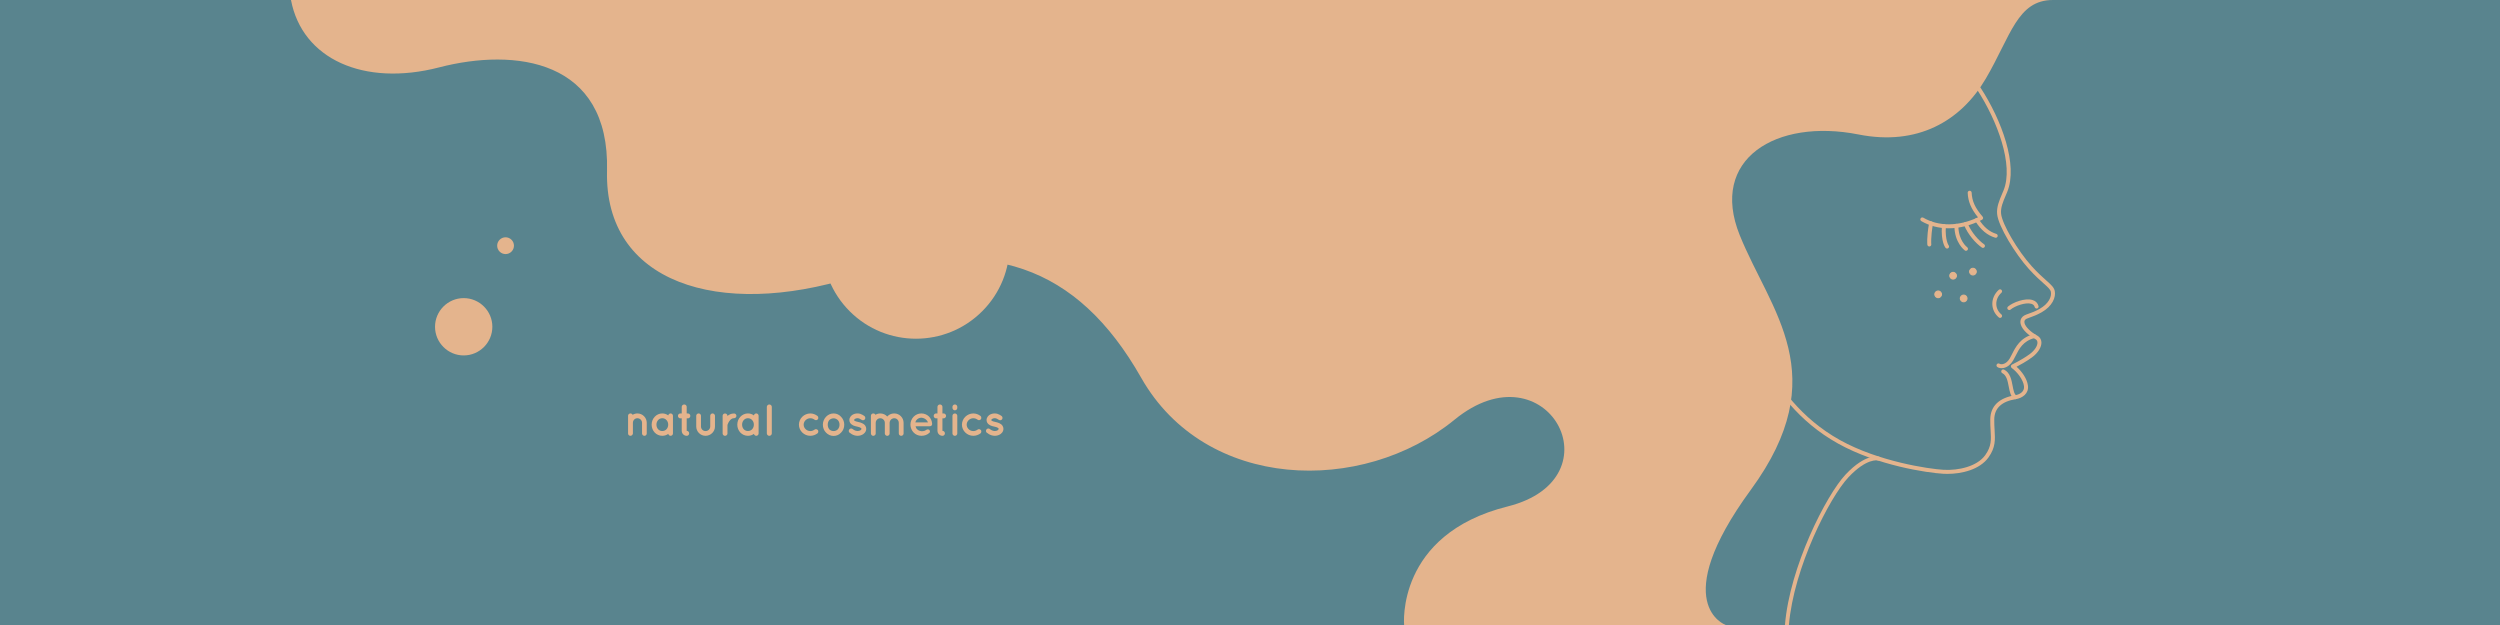 <?xml version="1.0" encoding="utf-8"?>
<!-- Generator: Adobe Illustrator 28.1.0, SVG Export Plug-In . SVG Version: 6.00 Build 0)  -->
<svg version="1.1" id="Ñëîé_1" xmlns="http://www.w3.org/2000/svg" xmlns:xlink="http://www.w3.org/1999/xlink" x="0px" y="0px"
	 viewBox="0 0 4004 1001" style="enable-background:new 0 0 4004 1001;" xml:space="preserve">
<style type="text/css">
	.st0{fill-rule:evenodd;clip-rule:evenodd;fill:#59848E;}
	.st1{fill-rule:evenodd;clip-rule:evenodd;fill:#E4B48D;}
	.st2{fill:#E4B48D;}
</style>
<rect id="XMLID_842_" y="0" class="st0" width="4004" height="1001"/>
<path id="XMLID_841_" class="st1" d="M466.04,0c17.92,94.45,116.46,139.24,237.41,107.89c120.94-31.36,273.24-13.44,268.76,165.74
	c-4.48,179.17,179.17,237.41,394.18,170.21s358.35-20.16,461.37,161.26c103.02,181.41,353.87,188.13,501.69,67.19
	c147.82-120.94,264.28,94.07,85.11,138.86C2235.39,855.94,2248.83,1001,2248.83,1001h515.12c0,0-94.07-33.08,40.32-216.73
	c134.38-183.65,31.35-285.56-17.92-407.62c-49.27-122.06,58.4-187.42,190.37-161.26c93.89,18.61,163.71-21.08,203.81-89.59
	C3220.63,57.3,3230.92,0,3288.03,0H466.04z"/>
<path id="XMLID_840_" class="st1" d="M742.65,569.26c25.29,0,45.91-20.62,45.91-45.91c0-25.29-20.62-45.91-45.91-45.91
	c-25.29,0-45.91,20.63-45.91,45.91C696.74,548.63,717.36,569.26,742.65,569.26z"/>
<ellipse id="XMLID_839_" transform="matrix(0.707 -0.707 0.707 0.707 -41.008 687.883)" class="st1" cx="809.84" cy="393.44" rx="13.44" ry="13.44"/>
<g id="XMLID_820_">
	<path id="XMLID_862_" class="st2" d="M3118.92,758.97c-2.28,0-4.5-0.07-6.65-0.19c-25.37-1.49-105.1-13.09-168.47-48.4
		c-65.18-36.32-97.97-87.07-124.3-127.86c-0.95-1.47-0.53-3.44,0.94-4.39c1.47-0.95,3.44-0.53,4.39,0.94
		c25.96,40.19,58.26,90.21,122.06,125.75c62.02,34.55,142.46,46.24,165.75,47.61c23.99,1.4,54-5.33,66.97-23.58
		c10.07-14.16,9.44-24.8,8.56-39.53c-0.31-5.29-0.67-11.27-0.55-18.01c0.37-20.93,14.13-34.17,39.77-38.29
		c7.27-1.17,15.37-5.68,14.23-14.58c-1.37-10.7-10.94-22.75-19.69-29.14c-0.91-0.66-1.4-1.75-1.29-2.87c0.11-1.12,0.8-2.1,1.82-2.57
		c0.15-0.07,14.92-7,28.01-16.49c7.97-5.78,13.08-13.46,12.7-19.12c-0.16-2.36-1.31-4.08-3.52-5.27
		c-9.16-4.93-20.77-14.11-23.31-23.78c-0.95-3.6-0.51-7,1.28-9.83c2.4-3.8,6.27-5.16,11.62-7.03c4.49-1.57,10.09-3.53,17.4-7.66
		c14.63-8.27,19.6-19.66,18.03-27.29c-0.79-3.86-4.87-7.48-11.61-13.48c-5.86-5.21-13.88-12.34-23.68-23.17
		c-21.46-23.7-48.9-68.2-50.78-87.93c-1.06-11.14,3.34-21.5,8-32.46c0.74-1.73,1.49-3.5,2.23-5.29
		c16.77-40.63-10.12-112.09-42.19-161.28c-0.96-1.47-0.54-3.44,0.93-4.39c1.47-0.96,3.44-0.54,4.39,0.93
		c34.06,52.24,60.48,124.19,42.74,167.17c-0.75,1.82-1.51,3.6-2.25,5.35c-4.53,10.64-8.43,19.84-7.52,29.37
		c1.59,16.6,26.4,59.13,49.17,84.27c9.58,10.57,17.45,17.57,23.2,22.68c7.73,6.88,12.4,11.02,13.62,16.95
		c2.03,9.88-3.72,24.26-21.13,34.1c-7.81,4.41-13.94,6.56-18.43,8.13c-4.81,1.68-7.18,2.58-8.34,4.42
		c-0.84,1.34-1.01,2.92-0.51,4.82c1.62,6.14,9.92,14.29,20.18,19.81c4.11,2.21,6.55,5.92,6.85,10.44
		c0.53,7.88-5.48,17.56-15.31,24.68c-9.22,6.68-18.99,12.02-24.54,14.87c8.42,7.43,16.83,18.98,18.27,30.25
		c1.6,12.54-8.65,19.91-19.52,21.65c-22.52,3.61-34.11,14.42-34.42,32.13c-0.12,6.49,0.22,12.1,0.54,17.52
		c0.91,15.43,1.63,27.61-9.73,43.59C3170.8,752.21,3141.97,758.97,3118.92,758.97z"/>
	<path id="XMLID_860_" class="st2" d="M3218.09,496.59c-0.89,0-1.77-0.37-2.4-1.1c-1.15-1.33-1.01-3.33,0.32-4.48
		c7.67-6.65,27.27-14.22,39.33-10.49c5.01,1.55,8.32,4.9,9.58,9.7c0.45,1.7-0.57,3.43-2.26,3.88c-1.69,0.44-3.43-0.57-3.88-2.26
		c-0.7-2.67-2.39-4.34-5.31-5.24c-9.23-2.86-26.74,3.54-33.3,9.22C3219.56,496.34,3218.82,496.59,3218.09,496.59z"/>
	<path id="XMLID_859_" class="st2" d="M3203.35,509.16c-0.72,0-1.45-0.25-2.05-0.75c-6.58-5.56-10.27-13.19-10.39-21.48
		c-0.12-8.49,3.65-16.78,10.32-22.74c1.31-1.17,3.32-1.05,4.48,0.25c1.17,1.31,1.05,3.31-0.25,4.48c-5.3,4.73-8.29,11.26-8.2,17.91
		c0.09,6.43,2.98,12.36,8.13,16.72c1.34,1.13,1.51,3.13,0.38,4.47C3205.15,508.78,3204.25,509.16,3203.35,509.16z"/>
	<g id="XMLID_827_">
		<path id="XMLID_858_" class="st2" d="M3121.17,365.64c-15.78,0-30.76-3.82-43.98-11.49c-1.52-0.88-2.03-2.82-1.15-4.34
			c0.88-1.52,2.82-2.03,4.34-1.15c24.8,14.39,56.53,14.13,87.59-0.59c-11.05-13.6-15.89-25.21-16.51-39.28
			c-0.08-1.75,1.28-3.23,3.03-3.31c1.73-0.04,3.23,1.28,3.31,3.03c0.61,13.76,5.54,24.57,17.6,38.55c0.64,0.74,0.9,1.73,0.71,2.68
			c-0.19,0.96-0.8,1.77-1.67,2.22C3156.61,361.07,3138.42,365.64,3121.17,365.64z"/>
		<g id="XMLID_829_">
			<path id="XMLID_857_" class="st2" d="M3196.35,380.8c-0.3,0-0.61-0.05-0.92-0.14c-12.65-3.81-22.78-12.28-31.9-26.65
				c-0.94-1.48-0.5-3.44,0.98-4.38c1.48-0.94,3.44-0.5,4.38,0.98c8.25,13.01,17.26,20.63,28.37,23.97c1.68,0.51,2.63,2.28,2.12,3.96
				C3198.97,379.91,3197.71,380.8,3196.35,380.8z"/>
			<path id="XMLID_856_" class="st2" d="M3175.91,397.02c-0.62,0-1.25-0.18-1.79-0.56c-9.53-6.55-22.11-20.39-28.73-36.57
				c-0.66-1.62,0.11-3.48,1.74-4.14c1.63-0.66,3.48,0.12,4.14,1.74c6.09,14.88,17.98,27.92,26.45,33.74
				c1.45,0.99,1.81,2.97,0.82,4.41C3177.92,396.53,3176.92,397.02,3175.91,397.02z"/>
			<path id="XMLID_855_" class="st2" d="M3148.74,401.71c-0.65,0-1.3-0.2-1.86-0.61c-0.68-0.5-16.71-12.49-16.71-39.48
				c0-1.75,1.42-3.17,3.17-3.17s3.17,1.42,3.17,3.17c0,23.61,13.54,33.93,14.11,34.36c1.4,1.04,1.71,3.03,0.67,4.43
				C3150.68,401.26,3149.72,401.71,3148.74,401.71z"/>
			<path id="XMLID_854_" class="st2" d="M3118.42,398.11c-0.91,0-1.81-0.39-2.43-1.15c-0.77-0.94-7.45-9.91-5.88-35.08
				c0.11-1.75,1.61-3.1,3.37-2.97c1.75,0.11,3.08,1.62,2.97,3.37c-1.42,22.7,4.43,30.63,4.49,30.71c1.05,1.38,0.82,3.36-0.54,4.44
				C3119.81,397.88,3119.11,398.11,3118.42,398.11z"/>
		</g>
		<path id="XMLID_853_" class="st2" d="M3090,394.77c-1.57,0-2.93-1.16-3.14-2.76c-0.06-0.44-1.37-11.18,2.78-34.76
			c0.3-1.73,1.95-2.89,3.68-2.58c1.73,0.3,2.88,1.95,2.58,3.68c-3.95,22.44-2.74,32.75-2.73,32.85c0.22,1.74-1.01,3.32-2.75,3.54
			C3090.27,394.76,3090.14,394.77,3090,394.77z"/>
	</g>
	<path id="XMLID_852_" class="st2" d="M3205.73,589.7c-2.56,0-4.94-0.63-6.74-1.83c-1.46-0.97-1.85-2.94-0.88-4.4
		c0.97-1.46,2.94-1.86,4.4-0.88c0.9,0.6,2.89,1.09,5.5,0.5c4.07-0.93,7.91-4.13,10.8-9.01c1.21-2.04,2.38-4.38,3.63-6.86
		c5.66-11.26,13.41-26.67,34.66-31.98c1.71-0.42,3.42,0.61,3.85,2.31c0.43,1.7-0.61,3.43-2.31,3.85
		c-18.43,4.61-24.86,17.39-30.53,28.68c-1.3,2.58-2.52,5.02-3.84,7.24c-3.79,6.39-9.07,10.64-14.86,11.96
		C3208.17,589.56,3206.93,589.7,3205.73,589.7z"/>
	<path id="XMLID_851_" class="st2" d="M3227.9,639.34c-0.52,0-1.05-0.13-1.53-0.4c-6.09-3.37-7.59-11.35-9.19-19.8
		c-1.67-8.86-3.4-18.03-10.25-21.46c-1.57-0.78-2.2-2.69-1.42-4.26c0.79-1.57,2.69-2.2,4.26-1.42c9.66,4.84,11.78,16.06,13.64,25.96
		c1.31,6.94,2.55,13.5,6.02,15.42c1.53,0.85,2.09,2.78,1.24,4.31C3230.1,638.75,3229.02,639.34,3227.9,639.34z"/>
	<g id="XMLID_847_">
		<path id="XMLID_246_" class="st1" d="M3159.87,440.39c2.94,0,5.35-2.4,5.35-5.35c0-2.94-2.4-5.35-5.35-5.35s-5.35,2.4-5.35,5.35
			C3154.52,437.99,3156.92,440.39,3159.87,440.39z"/>
		<path id="XMLID_848_" class="st2" d="M3159.87,441.24c-3.41,0-6.19-2.78-6.19-6.19c0-3.42,2.78-6.2,6.19-6.2
			c3.42,0,6.19,2.78,6.19,6.2C3166.06,438.46,3163.28,441.24,3159.87,441.24z M3159.87,430.55c-2.48,0-4.5,2.02-4.5,4.5
			c0,2.48,2.02,4.5,4.5,4.5s4.5-2.02,4.5-4.5C3164.37,432.57,3162.35,430.55,3159.87,430.55z"/>
	</g>
	<g id="XMLID_835_">
		<path id="XMLID_245_" class="st1" d="M3128.09,446.93c2.94,0,5.35-2.4,5.35-5.35c0-2.95-2.4-5.35-5.35-5.35
			c-2.95,0-5.35,2.4-5.35,5.35C3122.75,444.53,3125.15,446.93,3128.09,446.93z"/>
		<path id="XMLID_836_" class="st2" d="M3128.09,447.78c-3.41,0-6.19-2.78-6.19-6.19c0-3.41,2.78-6.19,6.19-6.19
			c3.42,0,6.19,2.78,6.19,6.19C3134.28,445,3131.51,447.78,3128.09,447.78z M3128.09,437.09c-2.48,0-4.5,2.02-4.5,4.5
			c0,2.48,2.02,4.5,4.5,4.5c2.48,0,4.5-2.02,4.5-4.5C3132.59,439.1,3130.57,437.09,3128.09,437.09z"/>
	</g>
	<g id="XMLID_831_">
		<path id="XMLID_244_" class="st1" d="M3144.99,483.33c2.95,0,5.35-2.4,5.35-5.35c0-2.94-2.4-5.35-5.35-5.35
			c-2.94,0-5.35,2.4-5.35,5.35C3139.64,480.93,3142.05,483.33,3144.99,483.33z"/>
		<path id="XMLID_832_" class="st2" d="M3144.99,484.17c-3.41,0-6.19-2.78-6.19-6.19c0-3.41,2.78-6.19,6.19-6.19
			c3.42,0,6.19,2.78,6.19,6.19C3151.18,481.4,3148.41,484.17,3144.99,484.17z M3144.99,473.48c-2.48,0-4.5,2.02-4.5,4.5
			c0,2.48,2.02,4.5,4.5,4.5c2.48,0,4.5-2.02,4.5-4.5C3149.49,475.5,3147.47,473.48,3144.99,473.48z"/>
	</g>
	<g id="XMLID_825_">
		<path id="XMLID_243_" class="st1" d="M3104.15,476.75c2.95,0,5.35-2.4,5.35-5.35c0-2.95-2.4-5.35-5.35-5.35
			c-2.94,0-5.35,2.4-5.35,5.35C3098.81,474.35,3101.21,476.75,3104.15,476.75z"/>
		<path id="XMLID_826_" class="st2" d="M3104.15,477.6c-3.41,0-6.19-2.78-6.19-6.19c0-3.41,2.78-6.19,6.19-6.19
			c3.42,0,6.19,2.78,6.19,6.19C3110.35,474.82,3107.57,477.6,3104.15,477.6z M3104.15,466.91c-2.48,0-4.5,2.02-4.5,4.5
			c0,2.48,2.02,4.5,4.5,4.5c2.48,0,4.5-2.02,4.5-4.5C3108.65,468.93,3106.63,466.91,3104.15,466.91z"/>
	</g>
	<path id="XMLID_144_" class="st2" d="M2865.14,1001c7.68-92.02,65.08-204.3,95.21-236.47c29.48-31.47,47.18-27.08,47.31-27.04
		c1.68,0.51,3.45-0.43,3.97-2.1c0.52-1.68-0.42-3.45-2.1-3.97c-0.85-0.26-21.22-6.02-53.81,28.77
		c-30.72,32.8-89.29,147.28-96.94,240.81H2865.14z"/>
</g>
<ellipse id="XMLID_819_" transform="matrix(0.707 -0.707 0.707 0.707 152.315 1152.363)" class="st1" cx="1467.18" cy="392.32" rx="150.06" ry="150.06"/>
<path id="XMLID_818_" class="st2" d="M1020.83,662.16c-1.41,0.01-2.75,0.2-4.04,0.6c-1.29,0.39-2.47,0.93-3.56,1.62
	c-0.33-0.69-0.81-1.23-1.43-1.62c-0.62-0.39-1.31-0.58-2.08-0.6c-0.73,0.01-1.37,0.18-1.94,0.53c-0.57,0.34-1.03,0.79-1.35,1.36
	c-0.33,0.57-0.5,1.21-0.51,1.91v11.11l0,0v17.13c0.01,0.7,0.18,1.34,0.51,1.91c0.32,0.57,0.78,1.03,1.35,1.36
	c0.56,0.35,1.21,0.51,1.94,0.53c0.62-0.01,1.21-0.14,1.73-0.42c0.53-0.27,0.98-0.63,1.34-1.1c0.36-0.47,0.6-0.99,0.73-1.57
	c0.07-0.14,0.11-0.27,0.12-0.38c0.02-0.12,0.02-0.23,0.02-0.33l0,0v-17.13c0.01-1.35,0.33-2.58,0.97-3.67
	c0.63-1.09,1.48-1.95,2.56-2.59c1.08-0.63,2.29-0.97,3.64-0.98c1.37,0.01,2.63,0.35,3.75,0.98c1.12,0.65,2.02,1.51,2.68,2.59
	c0.67,1.09,1.02,2.32,1.03,3.67v17.13c0.01,0.7,0.19,1.34,0.54,1.91c0.35,0.57,0.81,1.03,1.39,1.36c0.57,0.35,1.19,0.51,1.88,0.53
	c0.71-0.01,1.33-0.18,1.89-0.53c0.56-0.33,1-0.79,1.34-1.36c0.32-0.57,0.49-1.21,0.5-1.91v-17.13c-0.01-2.04-0.41-3.95-1.17-5.75
	c-0.76-1.79-1.84-3.38-3.2-4.74c-1.36-1.37-2.95-2.45-4.75-3.23C1024.87,662.56,1022.92,662.17,1020.83,662.16z"/>
<path id="XMLID_815_" class="st2" d="M1077.81,666.03c-0.01-0.73-0.18-1.37-0.53-1.96c-0.33-0.59-0.79-1.04-1.36-1.39
	c-0.57-0.35-1.21-0.51-1.91-0.53c-0.94,0.02-1.74,0.32-2.4,0.91c-0.66,0.58-1.1,1.33-1.33,2.25c-1.36-0.98-2.84-1.74-4.44-2.31
	c-1.6-0.55-3.3-0.84-5.09-0.85c-2.45,0.01-4.71,0.5-6.76,1.45c-2.07,0.96-3.87,2.26-5.42,3.93c-1.55,1.62-2.75,3.51-3.6,5.66
	c-0.84,2.15-1.27,4.47-1.28,6.95c0.01,2.45,0.44,4.75,1.28,6.9c0.85,2.14,2.04,4.05,3.6,5.71c1.55,1.62,3.36,2.9,5.42,3.82
	c2.05,0.92,4.31,1.4,6.76,1.41l0,0c1.79-0.01,3.49-0.28,5.09-0.81c1.6-0.54,3.08-1.29,4.44-2.27c0.14,0.57,0.39,1.1,0.74,1.57
	c0.36,0.47,0.78,0.82,1.29,1.1c0.5,0.28,1.08,0.41,1.7,0.42c0.7-0.01,1.34-0.18,1.91-0.53c0.57-0.33,1.03-0.79,1.36-1.36
	c0.35-0.57,0.51-1.21,0.53-1.91v-14.05l0,0l0,0V666.03L1077.81,666.03z M1067.41,687.53c-0.87,0.9-1.89,1.59-3.03,2.07
	c-1.16,0.48-2.37,0.73-3.63,0.73c-1.3,0-2.53-0.25-3.68-0.73c-1.16-0.48-2.15-1.17-2.99-2.07c-0.87-0.94-1.54-2.03-2.01-3.29
	c-0.48-1.25-0.72-2.62-0.72-4.1c0-1.52,0.24-2.89,0.72-4.15c0.47-1.25,1.13-2.33,2.01-3.24c0.84-0.97,1.83-1.71,2.99-2.2
	c1.15-0.49,2.38-0.74,3.68-0.74c1.27,0,2.47,0.25,3.63,0.74c1.15,0.49,2.16,1.23,3.03,2.2c0.87,0.91,1.55,1.98,2.04,3.24
	c0.49,1.25,0.74,2.63,0.75,4.15c-0.01,1.48-0.26,2.84-0.75,4.1C1068.97,685.5,1068.29,686.59,1067.41,687.53z"/>
<path id="XMLID_814_" class="st2" d="M1101.6,662.16h-1.79v-10.39c-0.01-0.75-0.18-1.42-0.53-2.01c-0.35-0.6-0.81-1.06-1.41-1.41
	c-0.58-0.35-1.25-0.51-2.01-0.53c-0.75,0.01-1.42,0.18-2.03,0.53c-0.6,0.35-1.07,0.81-1.43,1.41c-0.36,0.59-0.54,1.25-0.55,2.01l0,0
	v10.39h-2.08c-0.75,0.01-1.42,0.18-2.01,0.53c-0.6,0.35-1.06,0.81-1.41,1.41c-0.35,0.59-0.51,1.25-0.53,2.01
	c0.01,0.73,0.18,1.39,0.53,1.97c0.35,0.6,0.81,1.08,1.41,1.42c0.58,0.36,1.25,0.54,2.01,0.55h2.08v20c0.02,1.47,0.38,2.81,1.09,4
	c0.72,1.19,1.67,2.15,2.87,2.87c1.19,0.7,2.53,1.06,4,1.09c0.75-0.01,1.42-0.18,2.01-0.53c0.6-0.35,1.06-0.81,1.41-1.41
	c0.35-0.58,0.51-1.25,0.53-2.01c-0.01-0.75-0.18-1.42-0.53-2.03c-0.35-0.6-0.81-1.08-1.41-1.43c-0.59-0.36-1.25-0.54-2.01-0.55l0,0
	v-20h1.79c0.73-0.01,1.4-0.19,1.99-0.55c0.61-0.35,1.09-0.82,1.46-1.42c0.36-0.59,0.55-1.24,0.56-1.97
	c-0.01-0.75-0.2-1.42-0.56-2.01c-0.37-0.6-0.85-1.06-1.46-1.41C1103,662.34,1102.33,662.17,1101.6,662.16L1101.6,662.16z"/>
<path id="XMLID_813_" class="st2" d="M1145.1,683.09v-17.13c-0.01-0.68-0.19-1.3-0.56-1.88c-0.36-0.57-0.82-1.04-1.41-1.38
	c-0.59-0.35-1.22-0.53-1.9-0.54c-0.72,0.01-1.36,0.19-1.92,0.54c-0.56,0.35-0.99,0.81-1.31,1.38c-0.32,0.57-0.48,1.2-0.49,1.88l0,0
	v17.13c-0.04,1.37-0.39,2.62-1.06,3.72c-0.66,1.1-1.55,1.96-2.68,2.6c-1.12,0.64-2.39,0.98-3.79,0.99
	c-1.37-0.01-2.62-0.35-3.71-0.99c-1.1-0.65-1.96-1.51-2.6-2.6c-0.65-1.1-0.98-2.34-0.99-3.72v-17.13c-0.01-0.68-0.18-1.3-0.5-1.88
	c-0.33-0.57-0.79-1.04-1.36-1.38c-0.56-0.35-1.21-0.53-1.94-0.54c-0.71,0.01-1.34,0.19-1.91,0.54c-0.57,0.35-1.03,0.81-1.36,1.38
	c-0.35,0.57-0.51,1.2-0.53,1.88v17.13c0.01,2.05,0.41,3.98,1.18,5.78c0.78,1.79,1.84,3.37,3.21,4.73c1.36,1.37,2.94,2.44,4.73,3.21
	c1.8,0.78,3.73,1.17,5.78,1.18c2.08-0.01,4.03-0.41,5.84-1.18c1.82-0.78,3.42-1.84,4.81-3.21c1.39-1.36,2.47-2.94,3.26-4.73
	C1144.69,687.06,1145.09,685.14,1145.1,683.09z"/>
<path id="XMLID_812_" class="st2" d="M1175.64,662.23c-1.19-0.01-2.33,0.1-3.4,0.35c-1.08,0.24-2.09,0.57-3.03,1
	c-0.93,0.43-1.8,0.91-2.59,1.45c-0.25,0.18-0.51,0.41-0.78,0.66c-0.26,0.26-0.51,0.51-0.73,0.78v-0.5
	c-0.01-0.71-0.19-1.33-0.55-1.89c-0.35-0.56-0.82-1-1.41-1.34c-0.6-0.32-1.25-0.49-1.98-0.5c-0.7,0.01-1.34,0.18-1.91,0.5
	c-0.57,0.33-1.03,0.78-1.36,1.34c-0.35,0.56-0.51,1.18-0.53,1.89v28.24c0.01,0.7,0.18,1.34,0.53,1.91c0.33,0.57,0.79,1.03,1.36,1.36
	c0.57,0.35,1.21,0.51,1.91,0.53c0.73-0.01,1.39-0.18,1.98-0.53c0.59-0.33,1.06-0.79,1.41-1.36c0.36-0.57,0.54-1.21,0.55-1.91v-13.62
	c0.12-0.35,0.3-0.85,0.54-1.49c0.24-0.66,0.56-1.37,0.96-2.17c0.39-0.79,0.87-1.58,1.44-2.35c0.43-0.68,0.92-1.33,1.46-1.91
	c0.55-0.58,1.16-1.1,1.84-1.53c0.61-0.47,1.27-0.81,1.98-1.03c0.72-0.23,1.49-0.33,2.32-0.33c0.73-0.01,1.37-0.19,1.94-0.54
	c0.57-0.35,1.03-0.81,1.36-1.39c0.32-0.57,0.49-1.19,0.5-1.88c-0.01-0.71-0.18-1.33-0.5-1.89c-0.33-0.56-0.79-1-1.36-1.34
	C1177.01,662.41,1176.36,662.24,1175.64,662.23z"/>
<path id="XMLID_809_" class="st2" d="M1214.98,666.03c-0.01-0.73-0.18-1.37-0.53-1.96c-0.33-0.59-0.79-1.04-1.36-1.39
	c-0.57-0.35-1.21-0.51-1.91-0.53c-0.94,0.02-1.74,0.32-2.4,0.91c-0.66,0.58-1.1,1.33-1.33,2.25c-1.36-0.98-2.84-1.74-4.44-2.31
	c-1.6-0.55-3.3-0.84-5.09-0.85c-2.45,0.01-4.71,0.5-6.76,1.45c-2.07,0.96-3.87,2.26-5.42,3.93c-1.55,1.62-2.75,3.51-3.6,5.66
	c-0.84,2.15-1.27,4.47-1.28,6.95c0.01,2.45,0.44,4.75,1.28,6.9c0.85,2.14,2.04,4.05,3.6,5.71c1.55,1.62,3.36,2.9,5.42,3.82
	c2.05,0.92,4.31,1.4,6.76,1.41l0,0c1.79-0.01,3.49-0.28,5.09-0.81c1.6-0.54,3.08-1.29,4.44-2.27c0.14,0.57,0.39,1.1,0.74,1.57
	c0.36,0.47,0.78,0.82,1.29,1.1c0.5,0.28,1.08,0.41,1.7,0.42c0.7-0.01,1.34-0.18,1.91-0.53c0.57-0.33,1.03-0.79,1.36-1.36
	c0.35-0.57,0.51-1.21,0.53-1.91v-14.05l0,0l0,0V666.03L1214.98,666.03z M1204.59,687.53c-0.87,0.9-1.89,1.59-3.03,2.07
	c-1.16,0.48-2.37,0.73-3.63,0.73c-1.3,0-2.53-0.25-3.68-0.73c-1.16-0.48-2.15-1.17-2.99-2.07c-0.87-0.94-1.54-2.03-2.01-3.29
	c-0.48-1.25-0.72-2.62-0.72-4.1c0-1.52,0.24-2.89,0.72-4.15c0.47-1.25,1.13-2.33,2.01-3.24c0.84-0.97,1.83-1.71,2.99-2.2
	c1.15-0.49,2.38-0.74,3.68-0.74c1.27,0,2.47,0.25,3.63,0.74c1.15,0.49,2.16,1.23,3.03,2.2c0.87,0.91,1.55,1.98,2.04,3.24
	c0.49,1.25,0.74,2.63,0.75,4.15c-0.01,1.48-0.26,2.84-0.75,4.1C1206.14,685.5,1205.46,686.59,1204.59,687.53z"/>
<path id="XMLID_808_" class="st2" d="M1228.17,651.77v42.28c0.01,0.73,0.19,1.39,0.55,1.97c0.35,0.6,0.82,1.08,1.42,1.42
	c0.58,0.36,1.24,0.54,1.97,0.55c0.75-0.01,1.42-0.19,2.03-0.55c0.6-0.35,1.08-0.82,1.43-1.42c0.36-0.59,0.54-1.24,0.55-1.97v-42.28
	c-0.01-0.73-0.19-1.39-0.55-1.98c-0.36-0.58-0.84-1.06-1.43-1.42c-0.61-0.35-1.28-0.53-2.03-0.54c-0.73,0.01-1.39,0.19-1.97,0.54
	c-0.6,0.36-1.08,0.84-1.42,1.42C1228.36,650.38,1228.18,651.04,1228.17,651.77z"/>
<path id="XMLID_807_" class="st2" d="M1297.76,697.99L1297.76,697.99c2.16-0.02,4.22-0.37,6.15-1.06c1.95-0.69,3.69-1.6,5.24-2.74
	c0.55-0.49,0.94-1.04,1.19-1.66c0.24-0.62,0.33-1.25,0.26-1.89c-0.06-0.63-0.29-1.22-0.67-1.76c-0.49-0.57-1.05-0.99-1.68-1.24
	c-0.63-0.25-1.27-0.33-1.91-0.26c-0.66,0.07-1.24,0.31-1.78,0.72c-0.94,0.69-1.98,1.24-3.14,1.66c-1.15,0.41-2.38,0.62-3.67,0.63
	c-1.46-0.01-2.83-0.29-4.11-0.82c-1.28-0.54-2.4-1.28-3.37-2.23c-0.98-0.94-1.74-2.03-2.29-3.26c-0.55-1.23-0.82-2.54-0.84-3.93
	c0.01-1.39,0.29-2.7,0.84-3.94c0.55-1.24,1.31-2.33,2.29-3.28c0.97-0.96,2.09-1.71,3.37-2.26c1.28-0.55,2.65-0.82,4.11-0.84
	c1.33,0.01,2.56,0.22,3.7,0.63c1.13,0.42,2.17,0.97,3.11,1.66c0.56,0.43,1.16,0.68,1.8,0.76c0.65,0.08,1.29,0,1.91-0.25
	c0.62-0.25,1.17-0.66,1.66-1.23c0.38-0.54,0.61-1.14,0.67-1.79c0.07-0.66-0.02-1.29-0.26-1.91c-0.25-0.62-0.65-1.16-1.19-1.6
	c-1.55-1.19-3.3-2.15-5.24-2.85c-1.94-0.71-3.99-1.08-6.15-1.09c-2.5,0.04-4.83,0.51-7.01,1.45c-2.2,0.92-4.12,2.2-5.79,3.83
	c-1.68,1.64-3,3.55-3.94,5.71c-0.96,2.16-1.43,4.49-1.46,7c0.02,2.47,0.5,4.78,1.46,6.93c0.94,2.15,2.26,4.05,3.94,5.67
	c1.67,1.64,3.6,2.91,5.79,3.83C1292.93,697.5,1295.26,697.98,1297.76,697.99z"/>
<path id="XMLID_804_" class="st2" d="M1335.17,698.21L1335.17,698.21c2.39-0.01,4.6-0.5,6.65-1.46c2.05-0.95,3.82-2.29,5.32-3.99
	c1.62-1.59,2.85-3.46,3.71-5.6c0.86-2.15,1.29-4.49,1.3-7.01l0,0c-0.01-2.44-0.44-4.71-1.3-6.81c-0.86-2.1-2.09-4.01-3.71-5.73
	c-1.49-1.7-3.26-3.03-5.32-3.99c-2.05-0.96-4.26-1.44-6.65-1.46c-2.47,0.01-4.74,0.5-6.81,1.46c-2.07,0.96-3.91,2.29-5.52,3.99
	c-1.55,1.72-2.76,3.63-3.63,5.73c-0.86,2.1-1.3,4.37-1.31,6.81c0.01,2.52,0.45,4.86,1.31,7.01c0.87,2.14,2.08,4.01,3.63,5.6
	c1.61,1.7,3.45,3.03,5.52,3.99C1330.43,697.71,1332.7,698.2,1335.17,698.21L1335.17,698.21z M1328.29,672.69
	c0.9-0.8,1.94-1.46,3.09-1.96c1.16-0.49,2.43-0.75,3.79-0.76c1.27,0.01,2.45,0.27,3.57,0.76c1.11,0.5,2.13,1.16,3.02,1.96
	c0.9,0.97,1.59,2.09,2.07,3.34c0.49,1.27,0.73,2.63,0.73,4.11l0,0c0,1.54-0.24,2.94-0.73,4.2c-0.48,1.25-1.17,2.39-2.07,3.39
	c-0.9,0.86-1.91,1.52-3.02,1.97c-1.12,0.45-2.31,0.68-3.57,0.68c-1.36,0-2.63-0.23-3.79-0.68c-1.16-0.45-2.2-1.11-3.09-1.97
	c-0.82-1-1.47-2.14-1.91-3.39c-0.44-1.27-0.67-2.66-0.67-4.2c0-1.48,0.23-2.84,0.67-4.11
	C1326.82,674.78,1327.47,673.66,1328.29,672.69z"/>
<path id="XMLID_803_" class="st2" d="M1360.76,693.05L1360.76,693.05c0.96,0.78,2.07,1.54,3.34,2.28c1.27,0.74,2.69,1.36,4.25,1.86
	c1.58,0.49,3.3,0.75,5.16,0.8l0,0c1.77-0.01,3.43-0.26,5.01-0.76c1.58-0.5,3.01-1.19,4.31-2.1l0,0c0.87-0.62,1.64-1.36,2.32-2.2
	c0.68-0.85,1.21-1.78,1.6-2.82c0.39-1.03,0.59-2.13,0.6-3.3l0,0c0-0.82-0.12-1.65-0.36-2.45c-0.24-0.8-0.57-1.56-1-2.28l0,0
	c-0.62-1-1.38-1.85-2.27-2.54c-0.9-0.69-1.84-1.25-2.82-1.68l0,0c-1.04-0.5-2.11-0.92-3.23-1.25c-1.11-0.33-2.26-0.61-3.44-0.82
	h-0.07l-0.07-0.07l0,0c-1.23-0.21-2.28-0.48-3.18-0.78c-0.9-0.3-1.58-0.62-2.05-0.94l0,0c-0.25-0.14-0.43-0.29-0.55-0.42
	c-0.13-0.12-0.2-0.23-0.24-0.3l0,0c-0.07-0.1-0.11-0.19-0.12-0.26c-0.02-0.07-0.02-0.18-0.02-0.31l0,0
	c-0.01-0.19,0.06-0.43,0.23-0.72c0.16-0.3,0.47-0.61,0.92-0.93l0,0c0.48-0.37,1.09-0.67,1.83-0.92c0.74-0.24,1.57-0.36,2.47-0.37
	l0,0c1.14,0.01,2.23,0.26,3.3,0.76c1.06,0.49,2.16,1.12,3.3,1.89l0,0c0.61,0.41,1.24,0.62,1.91,0.66c0.67,0.05,1.31-0.08,1.91-0.37
	c0.6-0.29,1.09-0.72,1.48-1.29l0,0c0.36-0.61,0.55-1.25,0.56-1.92c0.02-0.67-0.12-1.3-0.41-1.9c-0.3-0.6-0.73-1.09-1.3-1.48l0,0l0,0
	c-0.76-0.55-1.66-1.12-2.71-1.72c-1.04-0.61-2.22-1.12-3.56-1.55c-1.34-0.43-2.83-0.65-4.48-0.67l0,0c-1.65,0-3.23,0.23-4.71,0.68
	c-1.48,0.45-2.85,1.11-4.11,1.97l0,0c-0.8,0.6-1.52,1.3-2.15,2.1c-0.63,0.81-1.14,1.7-1.51,2.66c-0.37,0.98-0.56,2.02-0.57,3.12l0,0
	c0,0.82,0.11,1.62,0.31,2.39c0.22,0.76,0.51,1.48,0.91,2.13l0,0c0.65,0.95,1.4,1.78,2.23,2.45c0.84,0.68,1.74,1.24,2.71,1.71l0,0
	c0.93,0.43,1.93,0.79,2.99,1.09c1.05,0.31,2.14,0.56,3.25,0.78h0.07l0,0l0,0l0,0c1.3,0.26,2.46,0.56,3.46,0.92
	c0.99,0.36,1.76,0.72,2.27,1.09l0,0c0.29,0.18,0.5,0.35,0.66,0.49c0.14,0.14,0.24,0.26,0.28,0.37l0,0c0.07,0.11,0.13,0.2,0.17,0.31
	c0.04,0.1,0.05,0.24,0.05,0.41l0,0c0.01,0.29-0.08,0.61-0.26,0.97c-0.19,0.36-0.54,0.75-1.03,1.18l0,0
	c-0.59,0.37-1.3,0.69-2.14,0.96c-0.85,0.26-1.76,0.39-2.74,0.41l0,0c-0.94,0.01-1.9-0.13-2.87-0.43c-0.98-0.31-1.9-0.71-2.77-1.19
	c-0.86-0.48-1.61-0.99-2.25-1.53l0,0c-0.54-0.45-1.15-0.73-1.8-0.84c-0.67-0.11-1.33-0.05-1.96,0.19c-0.63,0.24-1.17,0.65-1.61,1.22
	l0,0c-0.43,0.54-0.69,1.13-0.79,1.79c-0.11,0.66-0.05,1.29,0.17,1.91C1359.86,692.07,1360.23,692.61,1360.76,693.05z"/>
<path id="XMLID_802_" class="st2" d="M1432.28,669.83c1.34,0.01,2.54,0.35,3.63,1s1.96,1.54,2.6,2.65c0.66,1.11,0.99,2.35,1,3.73
	v16.99c0.01,0.7,0.19,1.34,0.55,1.91c0.35,0.57,0.81,1.03,1.4,1.36c0.58,0.35,1.22,0.51,1.92,0.53c0.7-0.01,1.34-0.18,1.91-0.53
	c0.57-0.33,1.03-0.79,1.36-1.36c0.35-0.57,0.51-1.21,0.53-1.91v-16.99c-0.01-2.09-0.41-4.05-1.17-5.87c-0.76-1.8-1.83-3.4-3.19-4.78
	c-1.36-1.37-2.94-2.45-4.74-3.23c-1.79-0.78-3.73-1.17-5.81-1.18c-1.51,0-2.95,0.2-4.34,0.6c-1.37,0.39-2.65,0.96-3.82,1.7
	c-1.17,0.74-2.2,1.62-3.09,2.65c-1.37-1.55-3.03-2.76-4.96-3.63c-1.92-0.86-4.03-1.3-6.29-1.31c-1.36,0-2.7,0.19-3.99,0.56
	c-1.3,0.37-2.53,0.91-3.68,1.59c-0.3-0.68-0.75-1.22-1.37-1.59c-0.61-0.37-1.3-0.56-2.07-0.56c-0.7,0.01-1.34,0.18-1.91,0.51
	c-0.57,0.33-1.03,0.79-1.36,1.36c-0.35,0.58-0.51,1.24-0.53,2v11.11c0,0,0,0,0,0.01c0,0,0,0.02,0,0.06v16.99
	c0.01,0.65,0.14,1.23,0.42,1.74c0.27,0.53,0.63,0.96,1.1,1.3c0.47,0.36,0.99,0.61,1.57,0.75c0.11-0.04,0.22-0.04,0.33-0.02
	c0.11,0.01,0.24,0.02,0.38,0.02c0.76-0.01,1.47-0.24,2.11-0.67c0.64-0.42,1.14-0.97,1.47-1.62l0,0c0-0.07,0-0.14,0-0.2
	c0-0.07,0-0.12,0-0.16c0.07-0.07,0.11-0.14,0.13-0.21c0.02-0.07,0.05-0.14,0.08-0.22c0,0,0-0.04,0-0.08c0-0.05,0-0.1,0-0.13
	c0-0.07,0.01-0.15,0.04-0.25c0.02-0.1,0.04-0.18,0.04-0.25l0,0v-16.99c0.01-1.37,0.35-2.62,1-3.73c0.65-1.11,1.52-2,2.6-2.65
	c1.09-0.66,2.3-0.99,3.63-1c1.35,0.01,2.58,0.35,3.68,0.98c1.11,0.65,1.98,1.49,2.65,2.58c0.66,1.07,1.01,2.28,1.05,3.61
	c0,0.07,0,0.14,0,0.22v16.99c0.01,0.7,0.2,1.34,0.56,1.91c0.36,0.57,0.84,1.03,1.41,1.36c0.58,0.35,1.22,0.51,1.9,0.53l0,0l0,0
	c0.71-0.01,1.34-0.18,1.91-0.53c0.57-0.33,1.03-0.79,1.36-1.36c0.35-0.57,0.51-1.21,0.53-1.91v-16.99c0-0.07,0-0.14,0-0.22
	c0.06-1.33,0.43-2.53,1.09-3.61c0.67-1.09,1.55-1.94,2.65-2.58C1429.67,670.17,1430.91,669.84,1432.28,669.83z"/>
<path id="XMLID_799_" class="st2" d="M1475.64,697.99c2.54,0,4.87-0.38,7.01-1.16c2.13-0.78,4.06-1.96,5.82-3.57
	c0.54-0.51,0.85-1.06,0.94-1.66c0.08-0.59,0.04-1.15-0.17-1.68c-0.19-0.53-0.45-0.97-0.78-1.31c-0.24-0.29-0.59-0.51-1.02-0.67
	c-0.44-0.17-0.93-0.24-1.46-0.25c-0.53,0-1.05,0.1-1.55,0.27c-0.51,0.18-0.97,0.47-1.35,0.86c-0.61,0.45-1.33,0.82-2.15,1.11
	c-0.84,0.3-1.71,0.5-2.63,0.61c-0.91,0.12-1.8,0.14-2.68,0.07c-0.85-0.07-1.7-0.26-2.57-0.55c-0.86-0.29-1.66-0.67-2.41-1.12
	c-0.75-0.45-1.39-0.98-1.9-1.55c-0.65-0.63-1.17-1.36-1.56-2.21c-0.41-0.84-0.69-1.68-0.87-2.52h22.79
	c1.02-0.01,1.86-0.27,2.53-0.79c0.67-0.51,1.08-1.21,1.2-2.08c0.04-0.08,0.06-0.19,0.06-0.32c0.01-0.13,0.01-0.24,0.01-0.32l0,0l0,0
	c0-0.07,0-0.14,0-0.2c0-0.07,0-0.12,0-0.16c-0.15-2.42-0.7-4.66-1.62-6.68c-0.93-2.03-2.17-3.79-3.73-5.27
	c-1.56-1.48-3.34-2.63-5.38-3.44c-2.02-0.82-4.2-1.23-6.55-1.24c-2.47,0.01-4.75,0.49-6.87,1.43c-2.1,0.93-3.95,2.22-5.53,3.87
	c-1.58,1.65-2.82,3.55-3.7,5.7c-0.9,2.16-1.35,4.46-1.39,6.92c0.04,2.45,0.49,4.75,1.39,6.9c0.88,2.15,2.13,4.04,3.7,5.69
	c1.58,1.64,3.43,2.93,5.53,3.87C1470.89,697.47,1473.17,697.96,1475.64,697.99L1475.64,697.99z M1475.64,668.97
	c1.57,0.13,2.95,0.47,4.19,0.99c1.23,0.53,2.29,1.17,3.18,1.92c0.9,0.75,1.61,1.54,2.15,2.35c0.55,0.82,0.91,1.6,1.09,2.33h-20.28
	c0.14-0.75,0.44-1.54,0.9-2.39c0.45-0.84,1.09-1.64,1.88-2.4c0.79-0.76,1.76-1.4,2.9-1.91
	C1472.79,669.35,1474.13,669.05,1475.64,668.97z"/>
<path id="XMLID_798_" class="st2" d="M1511.19,662.16h-1.79v-10.39c-0.01-0.75-0.18-1.42-0.53-2.01c-0.35-0.6-0.81-1.06-1.41-1.41
	c-0.58-0.35-1.25-0.51-2.01-0.53c-0.75,0.01-1.42,0.18-2.03,0.53c-0.6,0.35-1.08,0.81-1.43,1.41c-0.36,0.59-0.54,1.25-0.55,2.01l0,0
	v10.39h-2.08c-0.75,0.01-1.42,0.18-2.01,0.53c-0.6,0.35-1.06,0.81-1.41,1.41c-0.35,0.59-0.51,1.25-0.53,2.01
	c0.01,0.73,0.18,1.39,0.53,1.97c0.35,0.6,0.81,1.08,1.41,1.42c0.58,0.36,1.25,0.54,2.01,0.55h2.08v20c0.02,1.47,0.38,2.81,1.09,4
	c0.72,1.19,1.67,2.15,2.87,2.87c1.19,0.7,2.53,1.06,4,1.09c0.75-0.01,1.42-0.18,2.01-0.53c0.6-0.35,1.06-0.81,1.41-1.41
	c0.35-0.58,0.51-1.25,0.53-2.01c-0.01-0.75-0.18-1.42-0.53-2.03c-0.35-0.6-0.81-1.08-1.41-1.43c-0.59-0.36-1.25-0.54-2.01-0.55l0,0
	v-20h1.79c0.73-0.01,1.4-0.19,1.99-0.55c0.61-0.35,1.09-0.82,1.46-1.42c0.36-0.59,0.55-1.24,0.56-1.97
	c-0.01-0.75-0.2-1.42-0.56-2.01c-0.37-0.6-0.85-1.06-1.46-1.41C1512.59,662.34,1511.92,662.17,1511.19,662.16L1511.19,662.16z"/>
<path id="XMLID_795_" class="st2" d="M1529.33,662.23c-0.73,0-1.37,0.18-1.96,0.51c-0.59,0.33-1.04,0.8-1.38,1.39
	c-0.35,0.59-0.51,1.27-0.53,2.04v27.95c0.01,0.73,0.18,1.37,0.53,1.96c0.35,0.59,0.8,1.04,1.38,1.39c0.59,0.35,1.23,0.51,1.96,0.53
	c0.75-0.01,1.41-0.18,1.99-0.53c0.57-0.35,1.03-0.8,1.36-1.39c0.33-0.58,0.5-1.23,0.51-1.96v-27.95c-0.01-0.78-0.18-1.46-0.51-2.04
	c-0.33-0.59-0.79-1.05-1.36-1.39C1530.74,662.41,1530.08,662.23,1529.33,662.23L1529.33,662.23z M1533.2,651.69
	c-0.01-0.73-0.18-1.37-0.51-1.96c-0.33-0.59-0.79-1.04-1.36-1.39c-0.58-0.35-1.24-0.51-1.99-0.53c-0.73,0.01-1.37,0.18-1.96,0.53
	c-0.59,0.35-1.04,0.8-1.38,1.39c-0.35,0.58-0.51,1.23-0.53,1.96v1.51c0.01,0.73,0.18,1.39,0.53,1.97c0.35,0.6,0.8,1.08,1.38,1.42
	c0.59,0.36,1.23,0.54,1.96,0.55c0.75-0.01,1.41-0.19,1.99-0.55c0.57-0.35,1.03-0.82,1.36-1.42c0.33-0.59,0.5-1.24,0.51-1.97V651.69z
	"/>
<path id="XMLID_794_" class="st2" d="M1558.85,697.99L1558.85,697.99c2.16-0.02,4.22-0.37,6.15-1.06c1.95-0.69,3.69-1.6,5.24-2.74
	c0.55-0.49,0.94-1.04,1.19-1.66c0.24-0.62,0.33-1.25,0.26-1.89c-0.06-0.63-0.29-1.22-0.67-1.76c-0.49-0.57-1.05-0.99-1.68-1.24
	c-0.63-0.25-1.27-0.33-1.91-0.26c-0.66,0.07-1.24,0.31-1.78,0.72c-0.94,0.69-1.98,1.24-3.14,1.66c-1.15,0.41-2.38,0.62-3.67,0.63
	c-1.46-0.01-2.83-0.29-4.11-0.82c-1.28-0.54-2.4-1.28-3.37-2.23c-0.98-0.94-1.74-2.03-2.29-3.26c-0.55-1.23-0.82-2.54-0.84-3.93
	c0.01-1.39,0.29-2.7,0.84-3.94c0.55-1.24,1.31-2.33,2.29-3.28c0.97-0.96,2.09-1.71,3.37-2.26c1.28-0.55,2.65-0.82,4.11-0.84
	c1.33,0.01,2.56,0.22,3.7,0.63c1.13,0.42,2.17,0.97,3.11,1.66c0.56,0.43,1.16,0.68,1.8,0.76c0.65,0.08,1.29,0,1.91-0.25
	c0.62-0.25,1.17-0.66,1.66-1.23c0.38-0.54,0.61-1.14,0.67-1.79c0.07-0.66-0.02-1.29-0.26-1.91c-0.25-0.62-0.65-1.16-1.19-1.6
	c-1.55-1.19-3.3-2.15-5.24-2.85c-1.94-0.71-3.99-1.08-6.15-1.09c-2.5,0.04-4.83,0.51-7.01,1.45c-2.2,0.92-4.12,2.2-5.79,3.83
	c-1.68,1.64-3,3.55-3.94,5.71c-0.96,2.16-1.43,4.49-1.46,7c0.02,2.47,0.5,4.78,1.46,6.93c0.94,2.15,2.26,4.05,3.94,5.67
	c1.67,1.64,3.6,2.91,5.79,3.83C1554.03,697.5,1556.36,697.98,1558.85,697.99z"/>
<path id="XMLID_793_" class="st2" d="M1580.5,693.05L1580.5,693.05c0.96,0.78,2.07,1.54,3.34,2.28c1.27,0.74,2.69,1.36,4.25,1.86
	c1.58,0.49,3.3,0.75,5.16,0.8l0,0c1.77-0.01,3.43-0.26,5.01-0.76c1.58-0.5,3.01-1.19,4.31-2.1l0,0c0.87-0.62,1.64-1.36,2.32-2.2
	c0.68-0.85,1.21-1.78,1.6-2.82c0.39-1.03,0.58-2.13,0.6-3.3l0,0c0-0.82-0.12-1.65-0.36-2.45c-0.24-0.8-0.57-1.56-1-2.28l0,0
	c-0.62-1-1.38-1.85-2.27-2.54c-0.9-0.69-1.84-1.25-2.82-1.68l0,0c-1.04-0.5-2.11-0.92-3.23-1.25c-1.11-0.33-2.26-0.61-3.44-0.82
	h-0.07l-0.07-0.07l0,0c-1.23-0.21-2.28-0.48-3.18-0.78c-0.9-0.3-1.58-0.62-2.05-0.94l0,0c-0.25-0.14-0.43-0.29-0.55-0.42
	c-0.13-0.12-0.2-0.23-0.24-0.3l0,0c-0.07-0.1-0.11-0.19-0.12-0.26c-0.02-0.07-0.02-0.18-0.02-0.31l0,0
	c-0.01-0.19,0.06-0.43,0.23-0.72c0.16-0.3,0.47-0.61,0.92-0.93l0,0c0.48-0.37,1.09-0.67,1.83-0.92c0.74-0.24,1.57-0.36,2.47-0.37
	l0,0c1.14,0.01,2.23,0.26,3.3,0.76c1.06,0.49,2.16,1.12,3.3,1.89l0,0c0.61,0.41,1.24,0.62,1.91,0.66c0.67,0.05,1.31-0.08,1.91-0.37
	c0.6-0.29,1.09-0.72,1.48-1.29l0,0c0.36-0.61,0.55-1.25,0.56-1.92c0.02-0.67-0.12-1.3-0.41-1.9c-0.3-0.6-0.73-1.09-1.3-1.48l0,0l0,0
	c-0.76-0.55-1.66-1.12-2.71-1.72c-1.04-0.61-2.22-1.12-3.56-1.55c-1.34-0.43-2.83-0.65-4.48-0.67l0,0c-1.65,0-3.23,0.23-4.71,0.68
	c-1.48,0.45-2.85,1.11-4.11,1.97l0,0c-0.8,0.6-1.52,1.3-2.15,2.1c-0.63,0.81-1.14,1.7-1.51,2.66c-0.37,0.98-0.56,2.02-0.57,3.12l0,0
	c0,0.82,0.11,1.62,0.31,2.39c0.22,0.76,0.51,1.48,0.91,2.13l0,0c0.65,0.95,1.4,1.78,2.23,2.45c0.84,0.68,1.74,1.24,2.71,1.71l0,0
	c0.93,0.43,1.94,0.79,2.99,1.09c1.05,0.31,2.14,0.56,3.25,0.78h0.07l0,0l0,0l0,0c1.3,0.26,2.46,0.56,3.46,0.92
	c0.99,0.36,1.76,0.72,2.27,1.09l0,0c0.29,0.18,0.5,0.35,0.66,0.49c0.14,0.14,0.24,0.26,0.28,0.37l0,0c0.07,0.11,0.13,0.2,0.17,0.31
	c0.04,0.1,0.05,0.24,0.05,0.41l0,0c0.01,0.29-0.08,0.61-0.26,0.97c-0.19,0.36-0.54,0.75-1.03,1.18l0,0
	c-0.59,0.37-1.3,0.69-2.14,0.96c-0.85,0.26-1.76,0.39-2.74,0.41l0,0c-0.94,0.01-1.9-0.13-2.87-0.43c-0.98-0.31-1.9-0.71-2.77-1.19
	c-0.86-0.48-1.61-0.99-2.25-1.53l0,0c-0.54-0.45-1.15-0.73-1.8-0.84c-0.67-0.11-1.33-0.05-1.96,0.19c-0.63,0.24-1.17,0.65-1.61,1.22
	l0,0c-0.43,0.54-0.69,1.13-0.79,1.79c-0.11,0.66-0.05,1.29,0.17,1.91C1579.6,692.07,1579.97,692.61,1580.5,693.05z"/>
<path id="XMLID_00000081616461066481468270000006454015262921125541_" class="st2" d="M1868.64,454.61L1868.64,454.61
	c0.96,0.78,2.07,1.54,3.34,2.28c1.27,0.74,2.69,1.36,4.25,1.86c1.58,0.49,3.3,0.75,5.16,0.8l0,0c1.77-0.01,3.43-0.26,5.01-0.76
	c1.58-0.5,3.01-1.19,4.31-2.1l0,0c0.87-0.62,1.64-1.36,2.32-2.2c0.68-0.85,1.21-1.78,1.6-2.82c0.39-1.03,0.58-2.13,0.6-3.3l0,0
	c0-0.82-0.12-1.65-0.36-2.45c-0.24-0.8-0.57-1.56-1-2.28l0,0c-0.62-1-1.38-1.85-2.27-2.54c-0.9-0.69-1.84-1.25-2.82-1.68l0,0
	c-1.04-0.5-2.11-0.92-3.23-1.25c-1.11-0.33-2.26-0.61-3.44-0.82h-0.07l-0.07-0.07l0,0c-1.23-0.21-2.28-0.48-3.18-0.78
	c-0.9-0.3-1.58-0.62-2.05-0.94l0,0c-0.25-0.14-0.43-0.29-0.55-0.42c-0.13-0.12-0.2-0.23-0.24-0.3l0,0c-0.07-0.1-0.11-0.19-0.12-0.26
	c-0.02-0.07-0.02-0.18-0.02-0.31l0,0c-0.01-0.19,0.06-0.43,0.23-0.72c0.16-0.3,0.47-0.61,0.92-0.93l0,0
	c0.48-0.37,1.09-0.67,1.83-0.92c0.74-0.24,1.57-0.36,2.47-0.37l0,0c1.14,0.01,2.23,0.26,3.3,0.76c1.06,0.49,2.16,1.12,3.3,1.89l0,0
	c0.61,0.41,1.24,0.62,1.91,0.66c0.67,0.05,1.31-0.08,1.91-0.37c0.6-0.29,1.09-0.72,1.48-1.29l0,0c0.36-0.61,0.55-1.25,0.56-1.92
	c0.02-0.67-0.12-1.3-0.41-1.9c-0.3-0.6-0.73-1.09-1.3-1.48l0,0l0,0c-0.76-0.55-1.66-1.12-2.71-1.72c-1.04-0.61-2.22-1.12-3.56-1.55
	c-1.34-0.43-2.83-0.65-4.48-0.67l0,0c-1.65,0-3.23,0.23-4.71,0.68c-1.48,0.45-2.85,1.11-4.11,1.97l0,0c-0.8,0.6-1.52,1.3-2.15,2.1
	c-0.63,0.81-1.14,1.7-1.51,2.66c-0.37,0.98-0.56,2.02-0.57,3.12l0,0c0,0.82,0.11,1.62,0.31,2.39c0.22,0.76,0.51,1.48,0.91,2.13l0,0
	c0.65,0.95,1.4,1.78,2.23,2.45c0.84,0.68,1.74,1.24,2.71,1.71l0,0c0.93,0.43,1.94,0.79,2.99,1.09c1.05,0.31,2.14,0.56,3.25,0.78
	h0.07l0,0l0,0l0,0c1.3,0.26,2.46,0.56,3.46,0.92c0.99,0.36,1.76,0.72,2.27,1.09l0,0c0.29,0.18,0.5,0.35,0.66,0.49
	c0.14,0.14,0.24,0.26,0.28,0.37l0,0c0.07,0.11,0.13,0.2,0.17,0.31c0.04,0.1,0.05,0.24,0.05,0.41l0,0c0.01,0.29-0.08,0.61-0.26,0.97
	c-0.19,0.36-0.54,0.75-1.03,1.18l0,0c-0.59,0.37-1.3,0.69-2.14,0.96c-0.85,0.26-1.76,0.39-2.74,0.41l0,0
	c-0.94,0.01-1.9-0.13-2.87-0.43c-0.98-0.31-1.9-0.71-2.77-1.19c-0.86-0.48-1.61-0.99-2.25-1.53l0,0c-0.54-0.45-1.15-0.73-1.8-0.84
	c-0.67-0.11-1.33-0.05-1.96,0.19c-0.63,0.24-1.17,0.65-1.61,1.22l0,0c-0.43,0.54-0.69,1.13-0.79,1.79
	c-0.11,0.66-0.05,1.29,0.17,1.91C1867.74,453.63,1868.11,454.17,1868.64,454.61z"/>
</svg>
